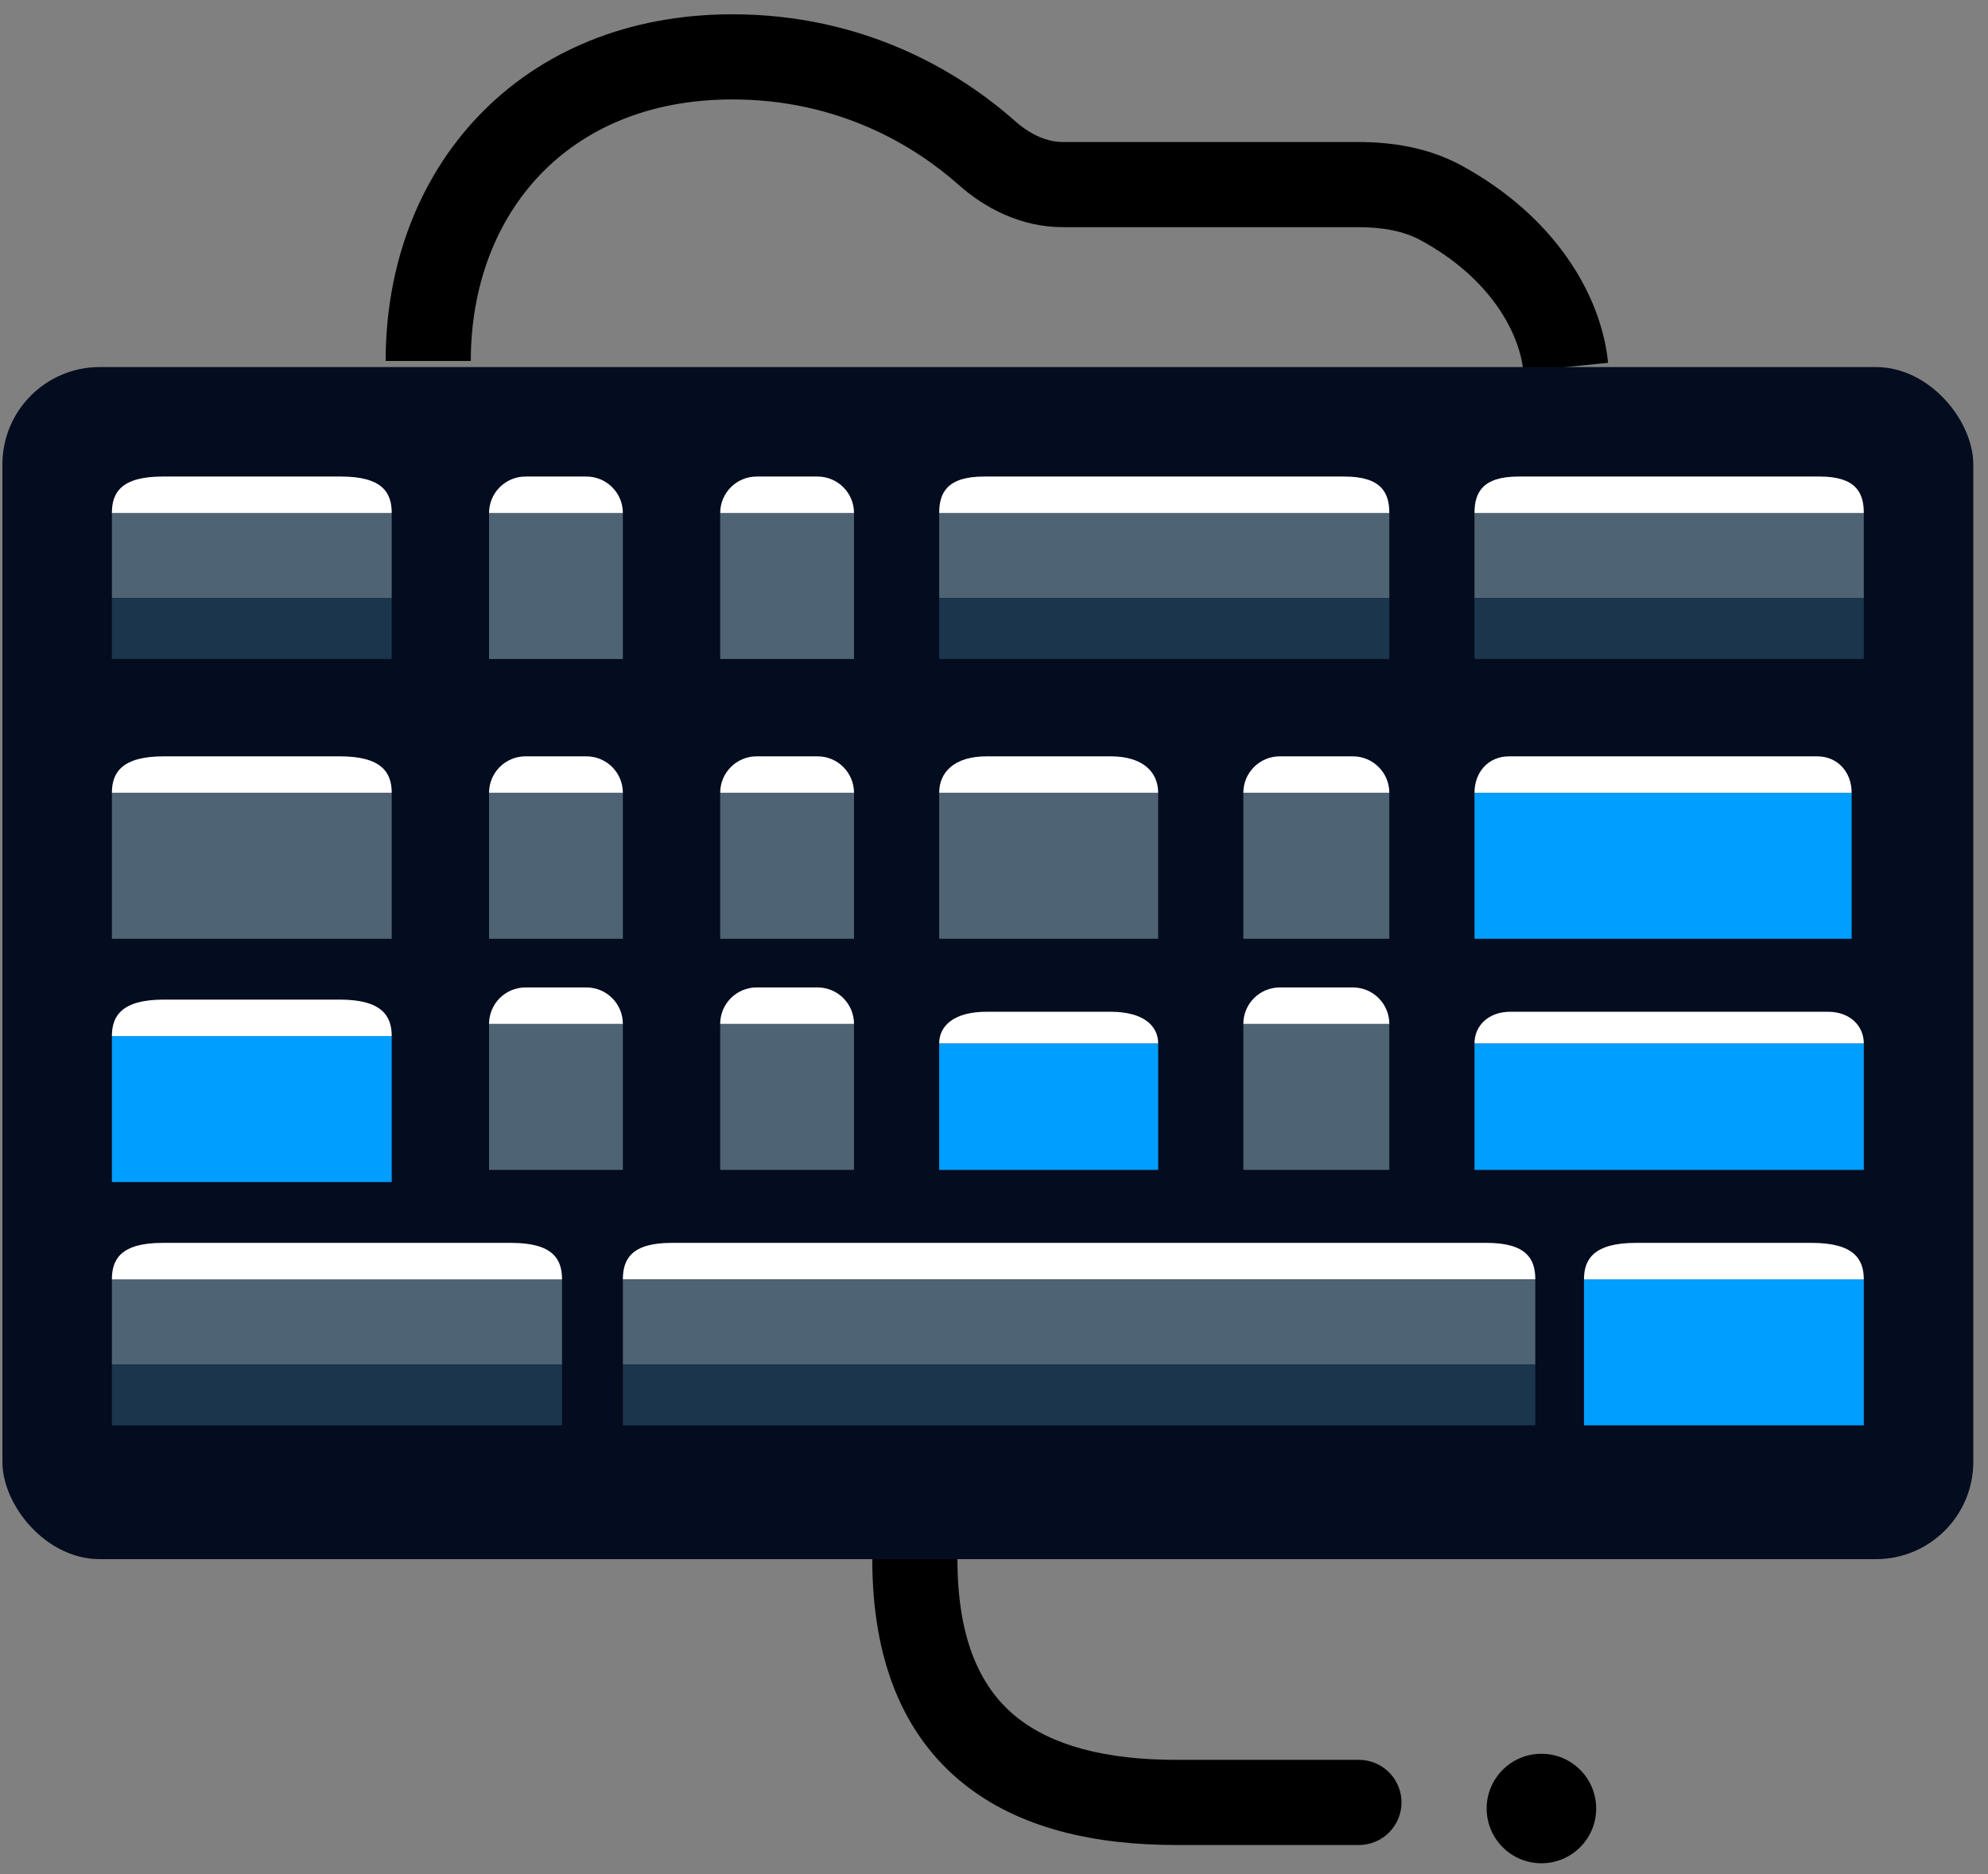 <svg width="105" height="99" viewBox="0 0 105 99" fill="none" xmlns="http://www.w3.org/2000/svg">
<rect x="0" y="0" width="105" height="99" fill="#808080" stroke="none"/>
<path d="M71.774 97.462C73.016 97.462 74.023 96.455 74.023 95.213C74.023 93.971 73.016 92.964 71.774 92.964V97.462ZM52.127 8.084L50.634 9.766L52.127 8.084ZM76.102 10.711L77.174 8.735L76.102 10.711ZM84.935 19.166C84.573 15.54 82.079 11.397 77.174 8.735L75.029 12.688C78.784 14.726 80.263 17.642 80.46 19.614L84.935 19.166ZM71.734 7.502C71.724 7.502 71.715 7.502 71.705 7.502C71.695 7.502 71.685 7.502 71.675 7.502C71.666 7.502 71.656 7.502 71.646 7.502C71.636 7.502 71.627 7.502 71.617 7.502C71.607 7.502 71.597 7.502 71.587 7.502C71.578 7.502 71.568 7.502 71.558 7.502C71.548 7.502 71.538 7.502 71.528 7.502C71.519 7.502 71.509 7.502 71.499 7.502C71.489 7.502 71.479 7.502 71.469 7.502C71.459 7.502 71.45 7.502 71.44 7.502C71.43 7.502 71.42 7.502 71.41 7.502C71.4 7.502 71.39 7.502 71.38 7.502C71.371 7.502 71.361 7.502 71.351 7.502C71.341 7.502 71.331 7.502 71.321 7.502C71.311 7.502 71.301 7.502 71.291 7.502C71.281 7.502 71.271 7.502 71.261 7.502C71.251 7.502 71.242 7.502 71.232 7.502C71.222 7.502 71.212 7.502 71.202 7.502C71.192 7.502 71.182 7.502 71.172 7.502C71.162 7.502 71.152 7.502 71.142 7.502C71.132 7.502 71.122 7.502 71.112 7.502C71.102 7.502 71.092 7.502 71.082 7.502C71.072 7.502 71.062 7.502 71.052 7.502C71.042 7.502 71.032 7.502 71.022 7.502C71.012 7.502 71.002 7.502 70.992 7.502C70.982 7.502 70.972 7.502 70.962 7.502C70.952 7.502 70.942 7.502 70.932 7.502C70.922 7.502 70.912 7.502 70.901 7.502C70.891 7.502 70.881 7.502 70.871 7.502C70.861 7.502 70.851 7.502 70.841 7.502C70.831 7.502 70.821 7.502 70.811 7.502C70.801 7.502 70.791 7.502 70.781 7.502C70.77 7.502 70.76 7.502 70.75 7.502C70.74 7.502 70.73 7.502 70.72 7.502C70.71 7.502 70.7 7.502 70.689 7.502C70.679 7.502 70.669 7.502 70.659 7.502C70.649 7.502 70.639 7.502 70.629 7.502C70.618 7.502 70.608 7.502 70.598 7.502C70.588 7.502 70.578 7.502 70.568 7.502C70.558 7.502 70.547 7.502 70.537 7.502C70.527 7.502 70.517 7.502 70.507 7.502C70.496 7.502 70.486 7.502 70.476 7.502C70.466 7.502 70.456 7.502 70.445 7.502C70.435 7.502 70.425 7.502 70.415 7.502C70.405 7.502 70.394 7.502 70.384 7.502C70.374 7.502 70.364 7.502 70.353 7.502C70.343 7.502 70.333 7.502 70.323 7.502C70.312 7.502 70.302 7.502 70.292 7.502C70.282 7.502 70.272 7.502 70.261 7.502C70.251 7.502 70.241 7.502 70.231 7.502C70.22 7.502 70.21 7.502 70.2 7.502C70.189 7.502 70.179 7.502 70.169 7.502C70.159 7.502 70.148 7.502 70.138 7.502C70.128 7.502 70.117 7.502 70.107 7.502C70.097 7.502 70.087 7.502 70.076 7.502C70.066 7.502 70.056 7.502 70.045 7.502C70.035 7.502 70.025 7.502 70.014 7.502C70.004 7.502 69.994 7.502 69.983 7.502C69.973 7.502 69.963 7.502 69.952 7.502C69.942 7.502 69.932 7.502 69.921 7.502C69.911 7.502 69.9 7.502 69.89 7.502C69.88 7.502 69.87 7.502 69.859 7.502C69.849 7.502 69.838 7.502 69.828 7.502C69.818 7.502 69.807 7.502 69.797 7.502C69.787 7.502 69.776 7.502 69.766 7.502C69.755 7.502 69.745 7.502 69.734 7.502C69.724 7.502 69.714 7.502 69.703 7.502C69.693 7.502 69.683 7.502 69.672 7.502C69.662 7.502 69.651 7.502 69.641 7.502C69.63 7.502 69.62 7.502 69.61 7.502C69.599 7.502 69.589 7.502 69.578 7.502C69.568 7.502 69.557 7.502 69.547 7.502C69.537 7.502 69.526 7.502 69.516 7.502C69.505 7.502 69.495 7.502 69.484 7.502C69.474 7.502 69.463 7.502 69.453 7.502C69.442 7.502 69.432 7.502 69.421 7.502C69.411 7.502 69.4 7.502 69.39 7.502C69.379 7.502 69.369 7.502 69.359 7.502C69.348 7.502 69.338 7.502 69.327 7.502C69.317 7.502 69.306 7.502 69.296 7.502C69.285 7.502 69.275 7.502 69.264 7.502C69.254 7.502 69.243 7.502 69.233 7.502C69.222 7.502 69.212 7.502 69.201 7.502C69.191 7.502 69.18 7.502 69.169 7.502C69.159 7.502 69.148 7.502 69.138 7.502C69.127 7.502 69.117 7.502 69.106 7.502C69.096 7.502 69.085 7.502 69.075 7.502C69.064 7.502 69.053 7.502 69.043 7.502C69.032 7.502 69.022 7.502 69.011 7.502C69.001 7.502 68.99 7.502 68.98 7.502C68.969 7.502 68.959 7.502 68.948 7.502C68.937 7.502 68.927 7.502 68.916 7.502C68.906 7.502 68.895 7.502 68.884 7.502C68.874 7.502 68.863 7.502 68.853 7.502C68.842 7.502 68.832 7.502 68.821 7.502C68.81 7.502 68.8 7.502 68.789 7.502C68.778 7.502 68.768 7.502 68.757 7.502C68.747 7.502 68.736 7.502 68.725 7.502C68.715 7.502 68.704 7.502 68.694 7.502C68.683 7.502 68.672 7.502 68.662 7.502C68.651 7.502 68.64 7.502 68.63 7.502C68.619 7.502 68.609 7.502 68.598 7.502C68.587 7.502 68.577 7.502 68.566 7.502C68.555 7.502 68.545 7.502 68.534 7.502C68.523 7.502 68.513 7.502 68.502 7.502C68.491 7.502 68.481 7.502 68.47 7.502C68.459 7.502 68.449 7.502 68.438 7.502C68.427 7.502 68.417 7.502 68.406 7.502C68.395 7.502 68.385 7.502 68.374 7.502C68.363 7.502 68.353 7.502 68.342 7.502C68.331 7.502 68.321 7.502 68.31 7.502C68.299 7.502 68.289 7.502 68.278 7.502C68.267 7.502 68.257 7.502 68.246 7.502C68.235 7.502 68.225 7.502 68.214 7.502C68.203 7.502 68.192 7.502 68.182 7.502C68.171 7.502 68.16 7.502 68.15 7.502C68.139 7.502 68.128 7.502 68.117 7.502C68.107 7.502 68.096 7.502 68.085 7.502C68.075 7.502 68.064 7.502 68.053 7.502C68.042 7.502 68.032 7.502 68.021 7.502C68.01 7.502 67.999 7.502 67.989 7.502C67.978 7.502 67.967 7.502 67.957 7.502C67.946 7.502 67.935 7.502 67.924 7.502C67.913 7.502 67.903 7.502 67.892 7.502C67.881 7.502 67.871 7.502 67.86 7.502C67.849 7.502 67.838 7.502 67.828 7.502C67.817 7.502 67.806 7.502 67.795 7.502C67.784 7.502 67.774 7.502 67.763 7.502C67.752 7.502 67.741 7.502 67.731 7.502C67.72 7.502 67.709 7.502 67.698 7.502C67.688 7.502 67.677 7.502 67.666 7.502C67.655 7.502 67.644 7.502 67.634 7.502C67.623 7.502 67.612 7.502 67.601 7.502C67.591 7.502 67.58 7.502 67.569 7.502C67.558 7.502 67.547 7.502 67.537 7.502C67.526 7.502 67.515 7.502 67.504 7.502C67.493 7.502 67.483 7.502 67.472 7.502C67.461 7.502 67.45 7.502 67.439 7.502C67.429 7.502 67.418 7.502 67.407 7.502C67.396 7.502 67.385 7.502 67.375 7.502C67.364 7.502 67.353 7.502 67.342 7.502C67.331 7.502 67.32 7.502 67.31 7.502C67.299 7.502 67.288 7.502 67.277 7.502C67.266 7.502 67.256 7.502 67.245 7.502C67.234 7.502 67.223 7.502 67.212 7.502C67.201 7.502 67.191 7.502 67.18 7.502C67.169 7.502 67.158 7.502 67.147 7.502C67.136 7.502 67.126 7.502 67.115 7.502C67.104 7.502 67.093 7.502 67.082 7.502C67.072 7.502 67.061 7.502 67.05 7.502C67.039 7.502 67.028 7.502 67.017 7.502C67.007 7.502 66.996 7.502 66.985 7.502C66.974 7.502 66.963 7.502 66.952 7.502C66.941 7.502 66.93 7.502 66.92 7.502C66.909 7.502 66.898 7.502 66.887 7.502C66.876 7.502 66.865 7.502 66.855 7.502C66.844 7.502 66.833 7.502 66.822 7.502C66.811 7.502 66.8 7.502 66.789 7.502C66.779 7.502 66.768 7.502 66.757 7.502C66.746 7.502 66.735 7.502 66.724 7.502C66.713 7.502 66.703 7.502 66.692 7.502C66.681 7.502 66.67 7.502 66.659 7.502C66.648 7.502 66.637 7.502 66.626 7.502C66.616 7.502 66.605 7.502 66.594 7.502C66.583 7.502 66.572 7.502 66.561 7.502C66.55 7.502 66.54 7.502 66.529 7.502C66.518 7.502 66.507 7.502 66.496 7.502C66.485 7.502 66.474 7.502 66.463 7.502C66.452 7.502 66.442 7.502 66.431 7.502C66.42 7.502 66.409 7.502 66.398 7.502C66.387 7.502 66.376 7.502 66.365 7.502C66.355 7.502 66.344 7.502 66.333 7.502C66.322 7.502 66.311 7.502 66.3 7.502C66.289 7.502 66.278 7.502 66.267 7.502C66.257 7.502 66.246 7.502 66.235 7.502C66.224 7.502 66.213 7.502 66.202 7.502C66.191 7.502 66.18 7.502 66.169 7.502C66.159 7.502 66.148 7.502 66.137 7.502C66.126 7.502 66.115 7.502 66.104 7.502C66.093 7.502 66.082 7.502 66.071 7.502C66.06 7.502 66.049 7.502 66.039 7.502C66.028 7.502 66.017 7.502 66.006 7.502C65.995 7.502 65.984 7.502 65.973 7.502C65.962 7.502 65.951 7.502 65.941 7.502C65.93 7.502 65.919 7.502 65.908 7.502C65.897 7.502 65.886 7.502 65.875 7.502C65.864 7.502 65.853 7.502 65.842 7.502C65.832 7.502 65.821 7.502 65.81 7.502C65.799 7.502 65.788 7.502 65.777 7.502C65.766 7.502 65.755 7.502 65.744 7.502C65.733 7.502 65.722 7.502 65.712 7.502C65.701 7.502 65.69 7.502 65.679 7.502C65.668 7.502 65.657 7.502 65.646 7.502C65.635 7.502 65.624 7.502 65.613 7.502C65.603 7.502 65.592 7.502 65.581 7.502C65.57 7.502 65.559 7.502 65.548 7.502C65.537 7.502 65.526 7.502 65.515 7.502C65.504 7.502 65.493 7.502 65.483 7.502C65.472 7.502 65.461 7.502 65.45 7.502C65.439 7.502 65.428 7.502 65.417 7.502C65.406 7.502 65.395 7.502 65.384 7.502C65.374 7.502 65.363 7.502 65.352 7.502C65.341 7.502 65.33 7.502 65.319 7.502C65.308 7.502 65.297 7.502 65.286 7.502C65.275 7.502 65.264 7.502 65.254 7.502C65.243 7.502 65.232 7.502 65.221 7.502C65.21 7.502 65.199 7.502 65.188 7.502C65.177 7.502 65.166 7.502 65.155 7.502C65.144 7.502 65.134 7.502 65.123 7.502C65.112 7.502 65.101 7.502 65.09 7.502C65.079 7.502 65.068 7.502 65.057 7.502C65.046 7.502 65.035 7.502 65.025 7.502C65.014 7.502 65.003 7.502 64.992 7.502C64.981 7.502 64.97 7.502 64.959 7.502C64.948 7.502 64.938 7.502 64.927 7.502C64.916 7.502 64.905 7.502 64.894 7.502C64.883 7.502 64.872 7.502 64.861 7.502C64.85 7.502 64.839 7.502 64.829 7.502C64.818 7.502 64.807 7.502 64.796 7.502C64.785 7.502 64.774 7.502 64.763 7.502C64.752 7.502 64.741 7.502 64.731 7.502C64.72 7.502 64.709 7.502 64.698 7.502C64.687 7.502 64.676 7.502 64.665 7.502C64.654 7.502 64.643 7.502 64.632 7.502C64.622 7.502 64.611 7.502 64.6 7.502C64.589 7.502 64.578 7.502 64.567 7.502C64.556 7.502 64.546 7.502 64.535 7.502C64.524 7.502 64.513 7.502 64.502 7.502C64.491 7.502 64.48 7.502 64.469 7.502C64.458 7.502 64.448 7.502 64.437 7.502C64.426 7.502 64.415 7.502 64.404 7.502C64.393 7.502 64.382 7.502 64.371 7.502C64.361 7.502 64.35 7.502 64.339 7.502C64.328 7.502 64.317 7.502 64.306 7.502C64.295 7.502 64.284 7.502 64.274 7.502C64.263 7.502 64.252 7.502 64.241 7.502C64.23 7.502 64.219 7.502 64.209 7.502C64.198 7.502 64.187 7.502 64.176 7.502C64.165 7.502 64.154 7.502 64.143 7.502C64.132 7.502 64.122 7.502 64.111 7.502C64.1 7.502 64.089 7.502 64.078 7.502C64.067 7.502 64.057 7.502 64.046 7.502C64.035 7.502 64.024 7.502 64.013 7.502C64.002 7.502 63.992 7.502 63.981 7.502C63.97 7.502 63.959 7.502 63.948 7.502C63.937 7.502 63.926 7.502 63.916 7.502C63.905 7.502 63.894 7.502 63.883 7.502C63.872 7.502 63.861 7.502 63.851 7.502C63.84 7.502 63.829 7.502 63.818 7.502C63.807 7.502 63.797 7.502 63.786 7.502C63.775 7.502 63.764 7.502 63.753 7.502C63.742 7.502 63.732 7.502 63.721 7.502C63.71 7.502 63.699 7.502 63.688 7.502C63.678 7.502 63.667 7.502 63.656 7.502C63.645 7.502 63.634 7.502 63.623 7.502C63.613 7.502 63.602 7.502 63.591 7.502C63.58 7.502 63.569 7.502 63.559 7.502C63.548 7.502 63.537 7.502 63.526 7.502C63.516 7.502 63.505 7.502 63.494 7.502C63.483 7.502 63.472 7.502 63.462 7.502C63.451 7.502 63.44 7.502 63.429 7.502C63.418 7.502 63.408 7.502 63.397 7.502C63.386 7.502 63.375 7.502 63.364 7.502C63.354 7.502 63.343 7.502 63.332 7.502C63.321 7.502 63.311 7.502 63.3 7.502C63.289 7.502 63.278 7.502 63.267 7.502C63.257 7.502 63.246 7.502 63.235 7.502C63.224 7.502 63.214 7.502 63.203 7.502C63.192 7.502 63.181 7.502 63.171 7.502C63.16 7.502 63.149 7.502 63.139 7.502C63.128 7.502 63.117 7.502 63.106 7.502C63.096 7.502 63.085 7.502 63.074 7.502C63.063 7.502 63.053 7.502 63.042 7.502C63.031 7.502 63.02 7.502 63.01 7.502C62.999 7.502 62.988 7.502 62.977 7.502C62.967 7.502 62.956 7.502 62.945 7.502C62.934 7.502 62.924 7.502 62.913 7.502C62.902 7.502 62.892 7.502 62.881 7.502C62.87 7.502 62.859 7.502 62.849 7.502C62.838 7.502 62.827 7.502 62.817 7.502C62.806 7.502 62.795 7.502 62.785 7.502C62.774 7.502 62.763 7.502 62.752 7.502C62.742 7.502 62.731 7.502 62.72 7.502C62.71 7.502 62.699 7.502 62.688 7.502C62.678 7.502 62.667 7.502 62.656 7.502C62.646 7.502 62.635 7.502 62.624 7.502C62.614 7.502 62.603 7.502 62.592 7.502C62.582 7.502 62.571 7.502 62.56 7.502C62.55 7.502 62.539 7.502 62.528 7.502C62.518 7.502 62.507 7.502 62.496 7.502C62.486 7.502 62.475 7.502 62.464 7.502C62.454 7.502 62.443 7.502 62.432 7.502C62.422 7.502 62.411 7.502 62.401 7.502C62.39 7.502 62.379 7.502 62.369 7.502C62.358 7.502 62.347 7.502 62.337 7.502C62.326 7.502 62.316 7.502 62.305 7.502C62.294 7.502 62.284 7.502 62.273 7.502C62.263 7.502 62.252 7.502 62.241 7.502C62.231 7.502 62.22 7.502 62.209 7.502C62.199 7.502 62.188 7.502 62.178 7.502C62.167 7.502 62.157 7.502 62.146 7.502C62.135 7.502 62.125 7.502 62.114 7.502C62.104 7.502 62.093 7.502 62.083 7.502C62.072 7.502 62.061 7.502 62.051 7.502C62.04 7.502 62.03 7.502 62.019 7.502C62.008 7.502 61.998 7.502 61.987 7.502C61.977 7.502 61.966 7.502 61.956 7.502C61.945 7.502 61.935 7.502 61.924 7.502C61.914 7.502 61.903 7.502 61.892 7.502C61.882 7.502 61.871 7.502 61.861 7.502C61.85 7.502 61.84 7.502 61.829 7.502C61.819 7.502 61.808 7.502 61.798 7.502C61.787 7.502 61.777 7.502 61.766 7.502C61.756 7.502 61.745 7.502 61.735 7.502C61.724 7.502 61.714 7.502 61.703 7.502C61.693 7.502 61.682 7.502 61.672 7.502C61.661 7.502 61.651 7.502 61.64 7.502C61.63 7.502 61.619 7.502 61.609 7.502C61.598 7.502 61.588 7.502 61.577 7.502C61.567 7.502 61.556 7.502 61.546 7.502C61.536 7.502 61.525 7.502 61.515 7.502C61.504 7.502 61.494 7.502 61.483 7.502C61.473 7.502 61.462 7.502 61.452 7.502C61.442 7.502 61.431 7.502 61.421 7.502C61.41 7.502 61.4 7.502 61.389 7.502C61.379 7.502 61.369 7.502 61.358 7.502C61.348 7.502 61.337 7.502 61.327 7.502C61.316 7.502 61.306 7.502 61.296 7.502C61.285 7.502 61.275 7.502 61.265 7.502C61.254 7.502 61.244 7.502 61.233 7.502C61.223 7.502 61.213 7.502 61.202 7.502C61.192 7.502 61.181 7.502 61.171 7.502C61.161 7.502 61.15 7.502 61.14 7.502C61.13 7.502 61.119 7.502 61.109 7.502C61.099 7.502 61.088 7.502 61.078 7.502C61.068 7.502 61.057 7.502 61.047 7.502C61.037 7.502 61.026 7.502 61.016 7.502C61.006 7.502 60.995 7.502 60.985 7.502C60.975 7.502 60.964 7.502 60.954 7.502C60.944 7.502 60.933 7.502 60.923 7.502C60.913 7.502 60.903 7.502 60.892 7.502C60.882 7.502 60.872 7.502 60.861 7.502C60.851 7.502 60.841 7.502 60.831 7.502C60.82 7.502 60.81 7.502 60.8 7.502C60.789 7.502 60.779 7.502 60.769 7.502C60.759 7.502 60.748 7.502 60.738 7.502C60.728 7.502 60.718 7.502 60.707 7.502C60.697 7.502 60.687 7.502 60.677 7.502C60.666 7.502 60.656 7.502 60.646 7.502C60.636 7.502 60.626 7.502 60.615 7.502C60.605 7.502 60.595 7.502 60.585 7.502C60.575 7.502 60.564 7.502 60.554 7.502C60.544 7.502 60.534 7.502 60.523 7.502C60.513 7.502 60.503 7.502 60.493 7.502C60.483 7.502 60.473 7.502 60.462 7.502C60.452 7.502 60.442 7.502 60.432 7.502C60.422 7.502 60.412 7.502 60.401 7.502C60.391 7.502 60.381 7.502 60.371 7.502C60.361 7.502 60.351 7.502 60.341 7.502C60.331 7.502 60.32 7.502 60.31 7.502C60.3 7.502 60.29 7.502 60.28 7.502C60.27 7.502 60.26 7.502 60.25 7.502C60.239 7.502 60.229 7.502 60.219 7.502C60.209 7.502 60.199 7.502 60.189 7.502C60.179 7.502 60.169 7.502 60.159 7.502C60.149 7.502 60.139 7.502 60.129 7.502C60.119 7.502 60.108 7.502 60.098 7.502C60.088 7.502 60.078 7.502 60.068 7.502C60.058 7.502 60.048 7.502 60.038 7.502C60.028 7.502 60.018 7.502 60.008 7.502C59.998 7.502 59.988 7.502 59.978 7.502C59.968 7.502 59.958 7.502 59.948 7.502C59.938 7.502 59.928 7.502 59.918 7.502C59.908 7.502 59.898 7.502 59.888 7.502C59.878 7.502 59.868 7.502 59.858 7.502C59.848 7.502 59.838 7.502 59.828 7.502C59.818 7.502 59.808 7.502 59.798 7.502C59.788 7.502 59.779 7.502 59.769 7.502C59.759 7.502 59.749 7.502 59.739 7.502C59.729 7.502 59.719 7.502 59.709 7.502C59.699 7.502 59.689 7.502 59.679 7.502C59.669 7.502 59.66 7.502 59.65 7.502C59.64 7.502 59.63 7.502 59.62 7.502C59.61 7.502 59.6 7.502 59.59 7.502C59.58 7.502 59.571 7.502 59.561 7.502C59.551 7.502 59.541 7.502 59.531 7.502C59.521 7.502 59.511 7.502 59.502 7.502C59.492 7.502 59.482 7.502 59.472 7.502C59.462 7.502 59.452 7.502 59.443 7.502C59.433 7.502 59.423 7.502 59.413 7.502C59.403 7.502 59.394 7.502 59.384 7.502C59.374 7.502 59.364 7.502 59.354 7.502C59.345 7.502 59.335 7.502 59.325 7.502C59.315 7.502 59.306 7.502 59.296 7.502C59.286 7.502 59.276 7.502 59.267 7.502C59.257 7.502 59.247 7.502 59.237 7.502C59.227 7.502 59.218 7.502 59.208 7.502C59.198 7.502 59.189 7.502 59.179 7.502C59.169 7.502 59.16 7.502 59.15 7.502C59.14 7.502 59.13 7.502 59.121 7.502C59.111 7.502 59.101 7.502 59.092 7.502C59.082 7.502 59.072 7.502 59.063 7.502C59.053 7.502 59.043 7.502 59.034 7.502C59.024 7.502 59.014 7.502 59.005 7.502C58.995 7.502 58.986 7.502 58.976 7.502C58.966 7.502 58.957 7.502 58.947 7.502C58.937 7.502 58.928 7.502 58.918 7.502C58.908 7.502 58.899 7.502 58.889 7.502C58.88 7.502 58.87 7.502 58.861 7.502C58.851 7.502 58.841 7.502 58.832 7.502C58.822 7.502 58.813 7.502 58.803 7.502C58.794 7.502 58.784 7.502 58.775 7.502C58.765 7.502 58.755 7.502 58.746 7.502C58.736 7.502 58.727 7.502 58.717 7.502C58.708 7.502 58.698 7.502 58.689 7.502C58.679 7.502 58.67 7.502 58.66 7.502C58.651 7.502 58.641 7.502 58.632 7.502C58.622 7.502 58.613 7.502 58.603 7.502C58.594 7.502 58.585 7.502 58.575 7.502C58.566 7.502 58.556 7.502 58.547 7.502C58.537 7.502 58.528 7.502 58.519 7.502C58.509 7.502 58.5 7.502 58.49 7.502C58.481 7.502 58.471 7.502 58.462 7.502C58.453 7.502 58.443 7.502 58.434 7.502C58.425 7.502 58.415 7.502 58.406 7.502C58.396 7.502 58.387 7.502 58.378 7.502C58.368 7.502 58.359 7.502 58.35 7.502C58.34 7.502 58.331 7.502 58.322 7.502C58.312 7.502 58.303 7.502 58.294 7.502C58.284 7.502 58.275 7.502 58.266 7.502C58.256 7.502 58.247 7.502 58.238 7.502C58.228 7.502 58.219 7.502 58.21 7.502C58.201 7.502 58.191 7.502 58.182 7.502C58.173 7.502 58.164 7.502 58.154 7.502C58.145 7.502 58.136 7.502 58.127 7.502C58.117 7.502 58.108 7.502 58.099 7.502C58.09 7.502 58.081 7.502 58.071 7.502C58.062 7.502 58.053 7.502 58.044 7.502C58.035 7.502 58.025 7.502 58.016 7.502C58.007 7.502 57.998 7.502 57.989 7.502C57.98 7.502 57.97 7.502 57.961 7.502C57.952 7.502 57.943 7.502 57.934 7.502C57.925 7.502 57.916 7.502 57.906 7.502C57.897 7.502 57.888 7.502 57.879 7.502C57.87 7.502 57.861 7.502 57.852 7.502C57.843 7.502 57.834 7.502 57.825 7.502C57.816 7.502 57.806 7.502 57.797 7.502C57.788 7.502 57.779 7.502 57.77 7.502C57.761 7.502 57.752 7.502 57.743 7.502C57.734 7.502 57.725 7.502 57.716 7.502C57.707 7.502 57.698 7.502 57.689 7.502C57.68 7.502 57.671 7.502 57.662 7.502C57.653 7.502 57.644 7.502 57.635 7.502C57.626 7.502 57.617 7.502 57.608 7.502C57.599 7.502 57.59 7.502 57.581 7.502C57.572 7.502 57.563 7.502 57.554 7.502C57.546 7.502 57.537 7.502 57.528 7.502C57.519 7.502 57.51 7.502 57.501 7.502C57.492 7.502 57.483 7.502 57.474 7.502C57.465 7.502 57.457 7.502 57.448 7.502C57.439 7.502 57.43 7.502 57.421 7.502C57.412 7.502 57.404 7.502 57.395 7.502C57.386 7.502 57.377 7.502 57.368 7.502C57.359 7.502 57.351 7.502 57.342 7.502C57.333 7.502 57.324 7.502 57.315 7.502C57.307 7.502 57.298 7.502 57.289 7.502C57.28 7.502 57.272 7.502 57.263 7.502C57.254 7.502 57.245 7.502 57.237 7.502C57.228 7.502 57.219 7.502 57.21 7.502C57.202 7.502 57.193 7.502 57.184 7.502C57.176 7.502 57.167 7.502 57.158 7.502C57.15 7.502 57.141 7.502 57.132 7.502C57.123 7.502 57.115 7.502 57.106 7.502C57.097 7.502 57.089 7.502 57.08 7.502C57.072 7.502 57.063 7.502 57.054 7.502C57.046 7.502 57.037 7.502 57.028 7.502C57.02 7.502 57.011 7.502 57.003 7.502C56.994 7.502 56.986 7.502 56.977 7.502C56.968 7.502 56.96 7.502 56.951 7.502C56.943 7.502 56.934 7.502 56.926 7.502C56.917 7.502 56.908 7.502 56.9 7.502C56.891 7.502 56.883 7.502 56.874 7.502C56.866 7.502 56.857 7.502 56.849 7.502C56.84 7.502 56.832 7.502 56.824 7.502C56.815 7.502 56.806 7.502 56.798 7.502C56.79 7.502 56.781 7.502 56.773 7.502C56.764 7.502 56.756 7.502 56.747 7.502C56.739 7.502 56.731 7.502 56.722 7.502C56.714 7.502 56.705 7.502 56.697 7.502C56.689 7.502 56.68 7.502 56.672 7.502C56.663 7.502 56.655 7.502 56.647 7.502C56.638 7.502 56.63 7.502 56.622 7.502C56.613 7.502 56.605 7.502 56.597 7.502C56.588 7.502 56.58 7.502 56.572 7.502C56.563 7.502 56.555 7.502 56.547 7.502C56.539 7.502 56.53 7.502 56.522 7.502C56.514 7.502 56.506 7.502 56.497 7.502C56.489 7.502 56.481 7.502 56.473 7.502C56.464 7.502 56.456 7.502 56.448 7.502C56.44 7.502 56.432 7.502 56.423 7.502C56.415 7.502 56.407 7.502 56.399 7.502C56.391 7.502 56.383 7.502 56.374 7.502C56.366 7.502 56.358 7.502 56.35 7.502C56.342 7.502 56.334 7.502 56.325 7.502C56.317 7.502 56.309 7.502 56.301 7.502C56.293 7.502 56.285 7.502 56.277 7.502C56.269 7.502 56.261 7.502 56.253 7.502C56.245 7.502 56.236 7.502 56.228 7.502C56.22 7.502 56.212 7.502 56.204 7.502C56.196 7.502 56.188 7.502 56.18 7.502C56.172 7.502 56.164 7.502 56.156 7.502C56.148 7.502 56.14 7.502 56.132 7.502V12C56.14 12 56.148 12 56.156 12C56.164 12 56.172 12 56.18 12C56.188 12 56.196 12 56.204 12C56.212 12 56.22 12 56.228 12C56.236 12 56.245 12 56.253 12C56.261 12 56.269 12 56.277 12C56.285 12 56.293 12 56.301 12C56.309 12 56.317 12 56.325 12C56.334 12 56.342 12 56.35 12C56.358 12 56.366 12 56.374 12C56.383 12 56.391 12 56.399 12C56.407 12 56.415 12 56.423 12C56.432 12 56.44 12 56.448 12C56.456 12 56.464 12 56.473 12C56.481 12 56.489 12 56.497 12C56.506 12 56.514 12 56.522 12C56.53 12 56.539 12 56.547 12C56.555 12 56.563 12 56.572 12C56.58 12 56.588 12 56.597 12C56.605 12 56.613 12 56.622 12C56.63 12 56.638 12 56.647 12C56.655 12 56.663 12 56.672 12C56.68 12 56.689 12 56.697 12C56.705 12 56.714 12 56.722 12C56.731 12 56.739 12 56.747 12C56.756 12 56.764 12 56.773 12C56.781 12 56.79 12 56.798 12C56.806 12 56.815 12 56.824 12C56.832 12 56.84 12 56.849 12C56.857 12 56.866 12 56.874 12C56.883 12 56.891 12 56.9 12C56.908 12 56.917 12 56.926 12C56.934 12 56.943 12 56.951 12C56.96 12 56.968 12 56.977 12C56.986 12 56.994 12 57.003 12C57.011 12 57.02 12 57.028 12C57.037 12 57.046 12 57.054 12C57.063 12 57.072 12 57.08 12C57.089 12 57.097 12 57.106 12C57.115 12 57.123 12 57.132 12C57.141 12 57.15 12 57.158 12C57.167 12 57.176 12 57.184 12C57.193 12 57.202 12 57.21 12C57.219 12 57.228 12 57.237 12C57.245 12 57.254 12 57.263 12C57.272 12 57.28 12 57.289 12C57.298 12 57.307 12 57.315 12C57.324 12 57.333 12 57.342 12C57.351 12 57.359 12 57.368 12C57.377 12 57.386 12 57.395 12C57.404 12 57.412 12 57.421 12C57.43 12 57.439 12 57.448 12C57.457 12 57.465 12 57.474 12C57.483 12 57.492 12 57.501 12C57.51 12 57.519 12 57.528 12C57.537 12 57.546 12 57.554 12C57.563 12 57.572 12 57.581 12C57.59 12 57.599 12 57.608 12C57.617 12 57.626 12 57.635 12C57.644 12 57.653 12 57.662 12C57.671 12 57.68 12 57.689 12C57.698 12 57.707 12 57.716 12C57.725 12 57.734 12 57.743 12C57.752 12 57.761 12 57.77 12C57.779 12 57.788 12 57.797 12C57.806 12 57.816 12 57.825 12C57.834 12 57.843 12 57.852 12C57.861 12 57.87 12 57.879 12C57.888 12 57.897 12 57.906 12C57.916 12 57.925 12 57.934 12C57.943 12 57.952 12 57.961 12C57.97 12 57.98 12 57.989 12C57.998 12 58.007 12 58.016 12C58.025 12 58.035 12 58.044 12C58.053 12 58.062 12 58.071 12C58.081 12 58.09 12 58.099 12C58.108 12 58.117 12 58.127 12C58.136 12 58.145 12 58.154 12C58.164 12 58.173 12 58.182 12C58.191 12 58.201 12 58.21 12C58.219 12 58.228 12 58.238 12C58.247 12 58.256 12 58.266 12C58.275 12 58.284 12 58.294 12C58.303 12 58.312 12 58.322 12C58.331 12 58.34 12 58.35 12C58.359 12 58.368 12 58.378 12C58.387 12 58.396 12 58.406 12C58.415 12 58.425 12 58.434 12C58.443 12 58.453 12 58.462 12C58.471 12 58.481 12 58.49 12C58.5 12 58.509 12 58.519 12C58.528 12 58.537 12 58.547 12C58.556 12 58.566 12 58.575 12C58.585 12 58.594 12 58.603 12C58.613 12 58.622 12 58.632 12C58.641 12 58.651 12 58.66 12C58.67 12 58.679 12 58.689 12C58.698 12 58.708 12 58.717 12C58.727 12 58.736 12 58.746 12C58.755 12 58.765 12 58.775 12C58.784 12 58.794 12 58.803 12C58.813 12 58.822 12 58.832 12C58.841 12 58.851 12 58.861 12C58.87 12 58.88 12 58.889 12C58.899 12 58.908 12 58.918 12C58.928 12 58.937 12 58.947 12C58.957 12 58.966 12 58.976 12C58.986 12 58.995 12 59.005 12C59.014 12 59.024 12 59.034 12C59.043 12 59.053 12 59.063 12C59.072 12 59.082 12 59.092 12C59.101 12 59.111 12 59.121 12C59.13 12 59.14 12 59.15 12C59.16 12 59.169 12 59.179 12C59.189 12 59.198 12 59.208 12C59.218 12 59.227 12 59.237 12C59.247 12 59.257 12 59.267 12C59.276 12 59.286 12 59.296 12C59.306 12 59.315 12 59.325 12C59.335 12 59.345 12 59.354 12C59.364 12 59.374 12 59.384 12C59.394 12 59.403 12 59.413 12C59.423 12 59.433 12 59.443 12C59.452 12 59.462 12 59.472 12C59.482 12 59.492 12 59.502 12C59.511 12 59.521 12 59.531 12C59.541 12 59.551 12 59.561 12C59.571 12 59.58 12 59.59 12C59.6 12 59.61 12 59.62 12C59.63 12 59.64 12 59.65 12C59.66 12 59.669 12 59.679 12C59.689 12 59.699 12 59.709 12C59.719 12 59.729 12 59.739 12C59.749 12 59.759 12 59.769 12C59.779 12 59.788 12 59.798 12C59.808 12 59.818 12 59.828 12C59.838 12 59.848 12 59.858 12C59.868 12 59.878 12 59.888 12C59.898 12 59.908 12 59.918 12C59.928 12 59.938 12 59.948 12C59.958 12 59.968 12 59.978 12C59.988 12 59.998 12 60.008 12C60.018 12 60.028 12 60.038 12C60.048 12 60.058 12 60.068 12C60.078 12 60.088 12 60.098 12C60.108 12 60.119 12 60.129 12C60.139 12 60.149 12 60.159 12C60.169 12 60.179 12 60.189 12C60.199 12 60.209 12 60.219 12C60.229 12 60.239 12 60.25 12C60.26 12 60.27 12 60.28 12C60.29 12 60.3 12 60.31 12C60.32 12 60.331 12 60.341 12C60.351 12 60.361 12 60.371 12C60.381 12 60.391 12 60.401 12C60.412 12 60.422 12 60.432 12C60.442 12 60.452 12 60.462 12C60.473 12 60.483 12 60.493 12C60.503 12 60.513 12 60.523 12C60.534 12 60.544 12 60.554 12C60.564 12 60.575 12 60.585 12C60.595 12 60.605 12 60.615 12C60.626 12 60.636 12 60.646 12C60.656 12 60.666 12 60.677 12C60.687 12 60.697 12 60.707 12C60.718 12 60.728 12 60.738 12C60.748 12 60.759 12 60.769 12C60.779 12 60.789 12 60.8 12C60.81 12 60.82 12 60.831 12C60.841 12 60.851 12 60.861 12C60.872 12 60.882 12 60.892 12C60.903 12 60.913 12 60.923 12C60.933 12 60.944 12 60.954 12C60.964 12 60.975 12 60.985 12C60.995 12 61.006 12 61.016 12C61.026 12 61.037 12 61.047 12C61.057 12 61.068 12 61.078 12C61.088 12 61.099 12 61.109 12C61.119 12 61.13 12 61.14 12C61.15 12 61.161 12 61.171 12C61.181 12 61.192 12 61.202 12C61.213 12 61.223 12 61.233 12C61.244 12 61.254 12 61.265 12C61.275 12 61.285 12 61.296 12C61.306 12 61.316 12 61.327 12C61.337 12 61.348 12 61.358 12C61.369 12 61.379 12 61.389 12C61.4 12 61.41 12 61.421 12C61.431 12 61.442 12 61.452 12C61.462 12 61.473 12 61.483 12C61.494 12 61.504 12 61.515 12C61.525 12 61.536 12 61.546 12C61.556 12 61.567 12 61.577 12C61.588 12 61.598 12 61.609 12C61.619 12 61.63 12 61.64 12C61.651 12 61.661 12 61.672 12C61.682 12 61.693 12 61.703 12C61.714 12 61.724 12 61.735 12C61.745 12 61.756 12 61.766 12C61.777 12 61.787 12 61.798 12C61.808 12 61.819 12 61.829 12C61.84 12 61.85 12 61.861 12C61.871 12 61.882 12 61.892 12C61.903 12 61.914 12 61.924 12C61.935 12 61.945 12 61.956 12C61.966 12 61.977 12 61.987 12C61.998 12 62.008 12 62.019 12C62.03 12 62.04 12 62.051 12C62.061 12 62.072 12 62.083 12C62.093 12 62.104 12 62.114 12C62.125 12 62.135 12 62.146 12C62.157 12 62.167 12 62.178 12C62.188 12 62.199 12 62.209 12C62.22 12 62.231 12 62.241 12C62.252 12 62.263 12 62.273 12C62.284 12 62.294 12 62.305 12C62.316 12 62.326 12 62.337 12C62.347 12 62.358 12 62.369 12C62.379 12 62.39 12 62.401 12C62.411 12 62.422 12 62.432 12C62.443 12 62.454 12 62.464 12C62.475 12 62.486 12 62.496 12C62.507 12 62.518 12 62.528 12C62.539 12 62.55 12 62.56 12C62.571 12 62.582 12 62.592 12C62.603 12 62.614 12 62.624 12C62.635 12 62.646 12 62.656 12C62.667 12 62.678 12 62.688 12C62.699 12 62.71 12 62.72 12C62.731 12 62.742 12 62.752 12C62.763 12 62.774 12 62.785 12C62.795 12 62.806 12 62.817 12C62.827 12 62.838 12 62.849 12C62.859 12 62.87 12 62.881 12C62.892 12 62.902 12 62.913 12C62.924 12 62.934 12 62.945 12C62.956 12 62.967 12 62.977 12C62.988 12 62.999 12 63.01 12C63.02 12 63.031 12 63.042 12C63.053 12 63.063 12 63.074 12C63.085 12 63.096 12 63.106 12C63.117 12 63.128 12 63.139 12C63.149 12 63.16 12 63.171 12C63.181 12 63.192 12 63.203 12C63.214 12 63.224 12 63.235 12C63.246 12 63.257 12 63.267 12C63.278 12 63.289 12 63.3 12C63.311 12 63.321 12 63.332 12C63.343 12 63.354 12 63.364 12C63.375 12 63.386 12 63.397 12C63.408 12 63.418 12 63.429 12C63.44 12 63.451 12 63.462 12C63.472 12 63.483 12 63.494 12C63.505 12 63.516 12 63.526 12C63.537 12 63.548 12 63.559 12C63.569 12 63.58 12 63.591 12C63.602 12 63.613 12 63.623 12C63.634 12 63.645 12 63.656 12C63.667 12 63.678 12 63.688 12C63.699 12 63.71 12 63.721 12C63.732 12 63.742 12 63.753 12C63.764 12 63.775 12 63.786 12C63.797 12 63.807 12 63.818 12C63.829 12 63.84 12 63.851 12C63.861 12 63.872 12 63.883 12C63.894 12 63.905 12 63.916 12C63.926 12 63.937 12 63.948 12C63.959 12 63.97 12 63.981 12C63.992 12 64.002 12 64.013 12C64.024 12 64.035 12 64.046 12C64.057 12 64.067 12 64.078 12C64.089 12 64.1 12 64.111 12C64.122 12 64.132 12 64.143 12C64.154 12 64.165 12 64.176 12C64.187 12 64.198 12 64.209 12C64.219 12 64.23 12 64.241 12C64.252 12 64.263 12 64.274 12C64.284 12 64.295 12 64.306 12C64.317 12 64.328 12 64.339 12C64.35 12 64.361 12 64.371 12C64.382 12 64.393 12 64.404 12C64.415 12 64.426 12 64.437 12C64.448 12 64.458 12 64.469 12C64.48 12 64.491 12 64.502 12C64.513 12 64.524 12 64.535 12C64.546 12 64.556 12 64.567 12C64.578 12 64.589 12 64.6 12C64.611 12 64.622 12 64.632 12C64.643 12 64.654 12 64.665 12C64.676 12 64.687 12 64.698 12C64.709 12 64.72 12 64.731 12C64.741 12 64.752 12 64.763 12C64.774 12 64.785 12 64.796 12C64.807 12 64.818 12 64.829 12C64.839 12 64.85 12 64.861 12C64.872 12 64.883 12 64.894 12C64.905 12 64.916 12 64.927 12C64.938 12 64.948 12 64.959 12C64.97 12 64.981 12 64.992 12C65.003 12 65.014 12 65.025 12C65.035 12 65.046 12 65.057 12C65.068 12 65.079 12 65.09 12C65.101 12 65.112 12 65.123 12C65.134 12 65.144 12 65.155 12C65.166 12 65.177 12 65.188 12C65.199 12 65.21 12 65.221 12C65.232 12 65.243 12 65.254 12C65.264 12 65.275 12 65.286 12C65.297 12 65.308 12 65.319 12C65.33 12 65.341 12 65.352 12C65.363 12 65.374 12 65.384 12C65.395 12 65.406 12 65.417 12C65.428 12 65.439 12 65.45 12C65.461 12 65.472 12 65.483 12C65.493 12 65.504 12 65.515 12C65.526 12 65.537 12 65.548 12C65.559 12 65.57 12 65.581 12C65.592 12 65.603 12 65.613 12C65.624 12 65.635 12 65.646 12C65.657 12 65.668 12 65.679 12C65.69 12 65.701 12 65.712 12C65.722 12 65.733 12 65.744 12C65.755 12 65.766 12 65.777 12C65.788 12 65.799 12 65.81 12C65.821 12 65.832 12 65.842 12C65.853 12 65.864 12 65.875 12C65.886 12 65.897 12 65.908 12C65.919 12 65.93 12 65.941 12C65.951 12 65.962 12 65.973 12C65.984 12 65.995 12 66.006 12C66.017 12 66.028 12 66.039 12C66.049 12 66.06 12 66.071 12C66.082 12 66.093 12 66.104 12C66.115 12 66.126 12 66.137 12C66.148 12 66.159 12 66.169 12C66.18 12 66.191 12 66.202 12C66.213 12 66.224 12 66.235 12C66.246 12 66.257 12 66.267 12C66.278 12 66.289 12 66.3 12C66.311 12 66.322 12 66.333 12C66.344 12 66.355 12 66.365 12C66.376 12 66.387 12 66.398 12C66.409 12 66.42 12 66.431 12C66.442 12 66.452 12 66.463 12C66.474 12 66.485 12 66.496 12C66.507 12 66.518 12 66.529 12C66.54 12 66.55 12 66.561 12C66.572 12 66.583 12 66.594 12C66.605 12 66.616 12 66.626 12C66.637 12 66.648 12 66.659 12C66.67 12 66.681 12 66.692 12C66.703 12 66.713 12 66.724 12C66.735 12 66.746 12 66.757 12C66.768 12 66.779 12 66.789 12C66.8 12 66.811 12 66.822 12C66.833 12 66.844 12 66.855 12C66.865 12 66.876 12 66.887 12C66.898 12 66.909 12 66.92 12C66.93 12 66.941 12 66.952 12C66.963 12 66.974 12 66.985 12C66.996 12 67.007 12 67.017 12C67.028 12 67.039 12 67.05 12C67.061 12 67.072 12 67.082 12C67.093 12 67.104 12 67.115 12C67.126 12 67.136 12 67.147 12C67.158 12 67.169 12 67.18 12C67.191 12 67.201 12 67.212 12C67.223 12 67.234 12 67.245 12C67.256 12 67.266 12 67.277 12C67.288 12 67.299 12 67.31 12C67.32 12 67.331 12 67.342 12C67.353 12 67.364 12 67.375 12C67.385 12 67.396 12 67.407 12C67.418 12 67.429 12 67.439 12C67.45 12 67.461 12 67.472 12C67.483 12 67.493 12 67.504 12C67.515 12 67.526 12 67.537 12C67.547 12 67.558 12 67.569 12C67.58 12 67.591 12 67.601 12C67.612 12 67.623 12 67.634 12C67.644 12 67.655 12 67.666 12C67.677 12 67.688 12 67.698 12C67.709 12 67.72 12 67.731 12C67.741 12 67.752 12 67.763 12C67.774 12 67.784 12 67.795 12C67.806 12 67.817 12 67.828 12C67.838 12 67.849 12 67.86 12C67.871 12 67.881 12 67.892 12C67.903 12 67.913 12 67.924 12C67.935 12 67.946 12 67.957 12C67.967 12 67.978 12 67.989 12C67.999 12 68.01 12 68.021 12C68.032 12 68.042 12 68.053 12C68.064 12 68.075 12 68.085 12C68.096 12 68.107 12 68.117 12C68.128 12 68.139 12 68.15 12C68.16 12 68.171 12 68.182 12C68.192 12 68.203 12 68.214 12C68.225 12 68.235 12 68.246 12C68.257 12 68.267 12 68.278 12C68.289 12 68.299 12 68.31 12C68.321 12 68.331 12 68.342 12C68.353 12 68.363 12 68.374 12C68.385 12 68.395 12 68.406 12C68.417 12 68.427 12 68.438 12C68.449 12 68.459 12 68.47 12C68.481 12 68.491 12 68.502 12C68.513 12 68.523 12 68.534 12C68.545 12 68.555 12 68.566 12C68.577 12 68.587 12 68.598 12C68.609 12 68.619 12 68.63 12C68.64 12 68.651 12 68.662 12C68.672 12 68.683 12 68.694 12C68.704 12 68.715 12 68.725 12C68.736 12 68.747 12 68.757 12C68.768 12 68.778 12 68.789 12C68.8 12 68.81 12 68.821 12C68.832 12 68.842 12 68.853 12C68.863 12 68.874 12 68.884 12C68.895 12 68.906 12 68.916 12C68.927 12 68.937 12 68.948 12C68.959 12 68.969 12 68.98 12C68.99 12 69.001 12 69.011 12C69.022 12 69.032 12 69.043 12C69.053 12 69.064 12 69.075 12C69.085 12 69.096 12 69.106 12C69.117 12 69.127 12 69.138 12C69.148 12 69.159 12 69.169 12C69.18 12 69.191 12 69.201 12C69.212 12 69.222 12 69.233 12C69.243 12 69.254 12 69.264 12C69.275 12 69.285 12 69.296 12C69.306 12 69.317 12 69.327 12C69.338 12 69.348 12 69.359 12C69.369 12 69.379 12 69.39 12C69.4 12 69.411 12 69.421 12C69.432 12 69.442 12 69.453 12C69.463 12 69.474 12 69.484 12C69.495 12 69.505 12 69.516 12C69.526 12 69.537 12 69.547 12C69.557 12 69.568 12 69.578 12C69.589 12 69.599 12 69.61 12C69.62 12 69.63 12 69.641 12C69.651 12 69.662 12 69.672 12C69.683 12 69.693 12 69.703 12C69.714 12 69.724 12 69.734 12C69.745 12 69.755 12 69.766 12C69.776 12 69.787 12 69.797 12C69.807 12 69.818 12 69.828 12C69.838 12 69.849 12 69.859 12C69.87 12 69.88 12 69.89 12C69.9 12 69.911 12 69.921 12C69.932 12 69.942 12 69.952 12C69.963 12 69.973 12 69.983 12C69.994 12 70.004 12 70.014 12C70.025 12 70.035 12 70.045 12C70.056 12 70.066 12 70.076 12C70.087 12 70.097 12 70.107 12C70.117 12 70.128 12 70.138 12C70.148 12 70.159 12 70.169 12C70.179 12 70.189 12 70.2 12C70.21 12 70.22 12 70.231 12C70.241 12 70.251 12 70.261 12C70.272 12 70.282 12 70.292 12C70.302 12 70.312 12 70.323 12C70.333 12 70.343 12 70.353 12C70.364 12 70.374 12 70.384 12C70.394 12 70.405 12 70.415 12C70.425 12 70.435 12 70.445 12C70.456 12 70.466 12 70.476 12C70.486 12 70.496 12 70.507 12C70.517 12 70.527 12 70.537 12C70.547 12 70.558 12 70.568 12C70.578 12 70.588 12 70.598 12C70.608 12 70.618 12 70.629 12C70.639 12 70.649 12 70.659 12C70.669 12 70.679 12 70.689 12C70.7 12 70.71 12 70.72 12C70.73 12 70.74 12 70.75 12C70.76 12 70.77 12 70.781 12C70.791 12 70.801 12 70.811 12C70.821 12 70.831 12 70.841 12C70.851 12 70.861 12 70.871 12C70.881 12 70.891 12 70.901 12C70.912 12 70.922 12 70.932 12C70.942 12 70.952 12 70.962 12C70.972 12 70.982 12 70.992 12C71.002 12 71.012 12 71.022 12C71.032 12 71.042 12 71.052 12C71.062 12 71.072 12 71.082 12C71.092 12 71.102 12 71.112 12C71.122 12 71.132 12 71.142 12C71.152 12 71.162 12 71.172 12C71.182 12 71.192 12 71.202 12C71.212 12 71.222 12 71.232 12C71.242 12 71.251 12 71.261 12C71.271 12 71.281 12 71.291 12C71.301 12 71.311 12 71.321 12C71.331 12 71.341 12 71.351 12C71.361 12 71.371 12 71.38 12C71.39 12 71.4 12 71.41 12C71.42 12 71.43 12 71.44 12C71.45 12 71.459 12 71.469 12C71.479 12 71.489 12 71.499 12C71.509 12 71.519 12 71.528 12C71.538 12 71.548 12 71.558 12C71.568 12 71.578 12 71.587 12C71.597 12 71.607 12 71.617 12C71.627 12 71.636 12 71.646 12C71.656 12 71.666 12 71.675 12C71.685 12 71.695 12 71.705 12C71.715 12 71.724 12 71.734 12V7.502ZM53.62 6.402C50.72 3.829 45.697 0.755 38.681 0.755V5.253C44.304 5.253 48.309 7.703 50.634 9.766L53.62 6.402ZM38.681 0.755C33.144 0.755 28.523 2.734 25.291 6.107C22.073 9.465 20.368 14.06 20.368 19.069H24.866C24.866 15.081 26.214 11.644 28.538 9.219C30.848 6.809 34.259 5.253 38.681 5.253V0.755ZM46.071 82.362C46.071 87.647 47.677 91.59 50.79 94.141C53.815 96.621 57.88 97.462 62.135 97.462V92.964C58.359 92.964 55.516 92.199 53.641 90.663C51.854 89.198 50.569 86.715 50.569 82.362H46.071ZM62.135 97.462H71.774V92.964H62.135V97.462ZM56.132 7.502C55.328 7.502 54.444 7.133 53.62 6.402L50.634 9.766C52.045 11.018 53.948 12 56.132 12V7.502ZM77.174 8.735C75.396 7.77 73.46 7.502 71.734 7.502V12C73.036 12 74.146 12.209 75.029 12.688L77.174 8.735Z" fill="black"/>
<circle cx="81.413" cy="95.535" r="2.892" fill="black"/>
<rect x="0.127" y="19.39" width="104.096" height="62.972" rx="5.141" fill="#040C1F"/>
<path fill-rule="evenodd" clip-rule="evenodd" d="M25.83 41.88V49.591H32.898V41.88L25.83 41.88Z" fill="#4E6374"/>
<path d="M30.971 39.953H29.364H27.758C26.693 39.953 25.83 40.816 25.83 41.88L32.898 41.88C32.898 40.816 32.035 39.953 30.971 39.953Z" fill="white"/>
<path fill-rule="evenodd" clip-rule="evenodd" d="M25.83 54.089V61.8H32.898V54.089L25.83 54.089Z" fill="#4E6374"/>
<path d="M30.971 52.161H29.364H27.758C26.693 52.161 25.83 53.024 25.83 54.089L32.898 54.089C32.898 53.024 32.035 52.161 30.971 52.161Z" fill="white"/>
<path fill-rule="evenodd" clip-rule="evenodd" d="M38.038 54.089V61.8H45.106V54.089L38.038 54.089Z" fill="#4E6374"/>
<path d="M43.179 52.161H41.572H39.966C38.901 52.161 38.038 53.024 38.038 54.089L45.106 54.089C45.106 53.024 44.243 52.161 43.179 52.161Z" fill="white"/>
<path fill-rule="evenodd" clip-rule="evenodd" d="M49.605 55.117V61.8H61.171V55.117H49.605Z" fill="#009EFF"/>
<path d="M58.659 53.446H55.388H52.116C50.374 53.446 49.605 54.194 49.605 55.117H61.171C61.171 54.194 60.401 53.446 58.659 53.446Z" fill="white"/>
<path fill-rule="evenodd" clip-rule="evenodd" d="M77.878 55.117V61.8H98.44V55.117H77.878Z" fill="#009EFF"/>
<path d="M96.545 53.446H88.159H79.773C78.604 53.446 77.878 54.194 77.878 55.117H98.44C98.44 54.194 97.714 53.446 96.545 53.446Z" fill="white"/>
<path fill-rule="evenodd" clip-rule="evenodd" d="M77.878 41.88V49.591H97.798V41.88H77.878Z" fill="#009EFF"/>
<path d="M95.962 39.953H87.838H79.714C78.581 39.953 77.878 40.816 77.878 41.88H97.798C97.798 40.816 97.094 39.953 95.962 39.953Z" fill="white"/>
<path fill-rule="evenodd" clip-rule="evenodd" d="M49.605 41.88V49.591H61.171V41.88H49.605Z" fill="#4E6374"/>
<path d="M58.659 39.953H55.388H52.116C50.374 39.953 49.605 40.816 49.605 41.88H61.171C61.171 40.816 60.401 39.953 58.659 39.953Z" fill="white"/>
<path fill-rule="evenodd" clip-rule="evenodd" d="M25.83 27.101V34.812H32.898V27.101L25.83 27.101Z" fill="#4E6374"/>
<path d="M30.971 25.173H29.364H27.758C26.693 25.173 25.83 26.036 25.83 27.101L32.898 27.101C32.898 26.036 32.035 25.173 30.971 25.173Z" fill="white"/>
<path fill-rule="evenodd" clip-rule="evenodd" d="M38.038 27.101V34.812H45.106V27.101L38.038 27.101Z" fill="#4E6374"/>
<path d="M43.179 25.173H41.572H39.966C38.901 25.173 38.038 26.036 38.038 27.101L45.106 27.101C45.106 26.036 44.243 25.173 43.179 25.173Z" fill="white"/>
<path d="M78.52 65.655H56.994H35.468C33.349 65.655 32.898 66.518 32.898 67.583L81.09 67.583C81.09 66.518 80.638 65.655 78.52 65.655Z" fill="white"/>
<path fill-rule="evenodd" clip-rule="evenodd" d="M32.898 72.081V67.583L81.09 67.583V72.081H32.898Z" fill="#4E6374"/>
<path d="M32.898 75.294H81.09V72.081H32.898V75.294Z" fill="#1B354D"/>
<path fill-rule="evenodd" clip-rule="evenodd" d="M5.91 31.599V27.101L20.689 27.101V31.599H5.91Z" fill="#4E6374"/>
<path d="M5.91 34.812H20.689V31.599H5.91V34.812Z" fill="#1B354D"/>
<path d="M20.689 27.101C20.689 26.036 20.217 25.173 18.002 25.173H8.597C6.383 25.173 5.91 26.036 5.91 27.101L20.689 27.101Z" fill="white"/>
<path fill-rule="evenodd" clip-rule="evenodd" d="M49.605 31.599V27.101L73.38 27.101V31.599H49.605Z" fill="#4E6374"/>
<path d="M49.605 34.812H73.38V31.599H49.605V34.812Z" fill="#1B354D"/>
<path d="M73.38 27.101C73.38 26.036 72.963 25.173 71.012 25.173H51.972C50.021 25.173 49.605 26.036 49.605 27.101L73.38 27.101Z" fill="white"/>
<path fill-rule="evenodd" clip-rule="evenodd" d="M5.91 72.081V67.583L29.685 67.583V72.081H5.91Z" fill="#4E6374"/>
<path d="M5.91 75.294H29.685V72.081H5.91V75.294Z" fill="#1B354D"/>
<path d="M29.685 67.583C29.685 66.518 29.213 65.655 26.998 65.655H8.597C6.383 65.655 5.91 66.518 5.91 67.583L29.685 67.583Z" fill="white"/>
<path fill-rule="evenodd" clip-rule="evenodd" d="M77.878 31.599V27.101L98.44 27.101V31.599H77.878Z" fill="#4E6374"/>
<path d="M77.878 34.812H98.44V31.599H77.878V34.812Z" fill="#1B354D"/>
<path d="M98.44 27.101C98.44 26.036 98.032 25.173 96.116 25.173H80.202C78.287 25.173 77.878 26.036 77.878 27.101L98.44 27.101Z" fill="white"/>
<path fill-rule="evenodd" clip-rule="evenodd" d="M38.038 41.88V49.591H45.106V41.88L38.038 41.88Z" fill="#4E6374"/>
<path d="M43.179 39.953H41.572H39.966C38.901 39.953 38.038 40.816 38.038 41.88L45.106 41.88C45.106 40.816 44.243 39.953 43.179 39.953Z" fill="white"/>
<path fill-rule="evenodd" clip-rule="evenodd" d="M65.669 54.089V61.8H73.38V54.089L65.669 54.089Z" fill="#4E6374"/>
<path d="M71.452 52.161H69.846H67.597C66.532 52.161 65.669 53.024 65.669 54.089L73.38 54.089C73.38 53.024 72.517 52.161 71.452 52.161Z" fill="white"/>
<path fill-rule="evenodd" clip-rule="evenodd" d="M65.669 41.88V49.591H73.38V41.88L65.669 41.88Z" fill="#4E6374"/>
<path d="M71.452 39.953H69.846H67.597C66.532 39.953 65.669 40.816 65.669 41.88L73.38 41.88C73.38 40.816 72.517 39.953 71.452 39.953Z" fill="white"/>
<path fill-rule="evenodd" clip-rule="evenodd" d="M5.91 41.88V49.591H20.689V41.88L5.91 41.88Z" fill="#4E6374"/>
<path d="M17.944 39.953H13.3H8.656C6.43 39.953 5.91 40.816 5.91 41.88L20.689 41.88C20.689 40.816 20.17 39.953 17.944 39.953Z" fill="white"/>
<path fill-rule="evenodd" clip-rule="evenodd" d="M5.91 54.731V62.442H20.689V54.731L5.91 54.731Z" fill="#009EFF"/>
<path d="M17.944 52.804H13.3H8.656C6.43 52.804 5.91 53.667 5.91 54.731L20.689 54.731C20.689 53.667 20.17 52.804 17.944 52.804Z" fill="white"/>
<path fill-rule="evenodd" clip-rule="evenodd" d="M83.661 67.583V75.294H98.44V67.583L83.661 67.583Z" fill="#009EFF"/>
<path d="M95.695 65.655H91.051H86.407C84.181 65.655 83.661 66.518 83.661 67.583L98.44 67.583C98.44 66.518 97.921 65.655 95.695 65.655Z" fill="white"/>
</svg>
